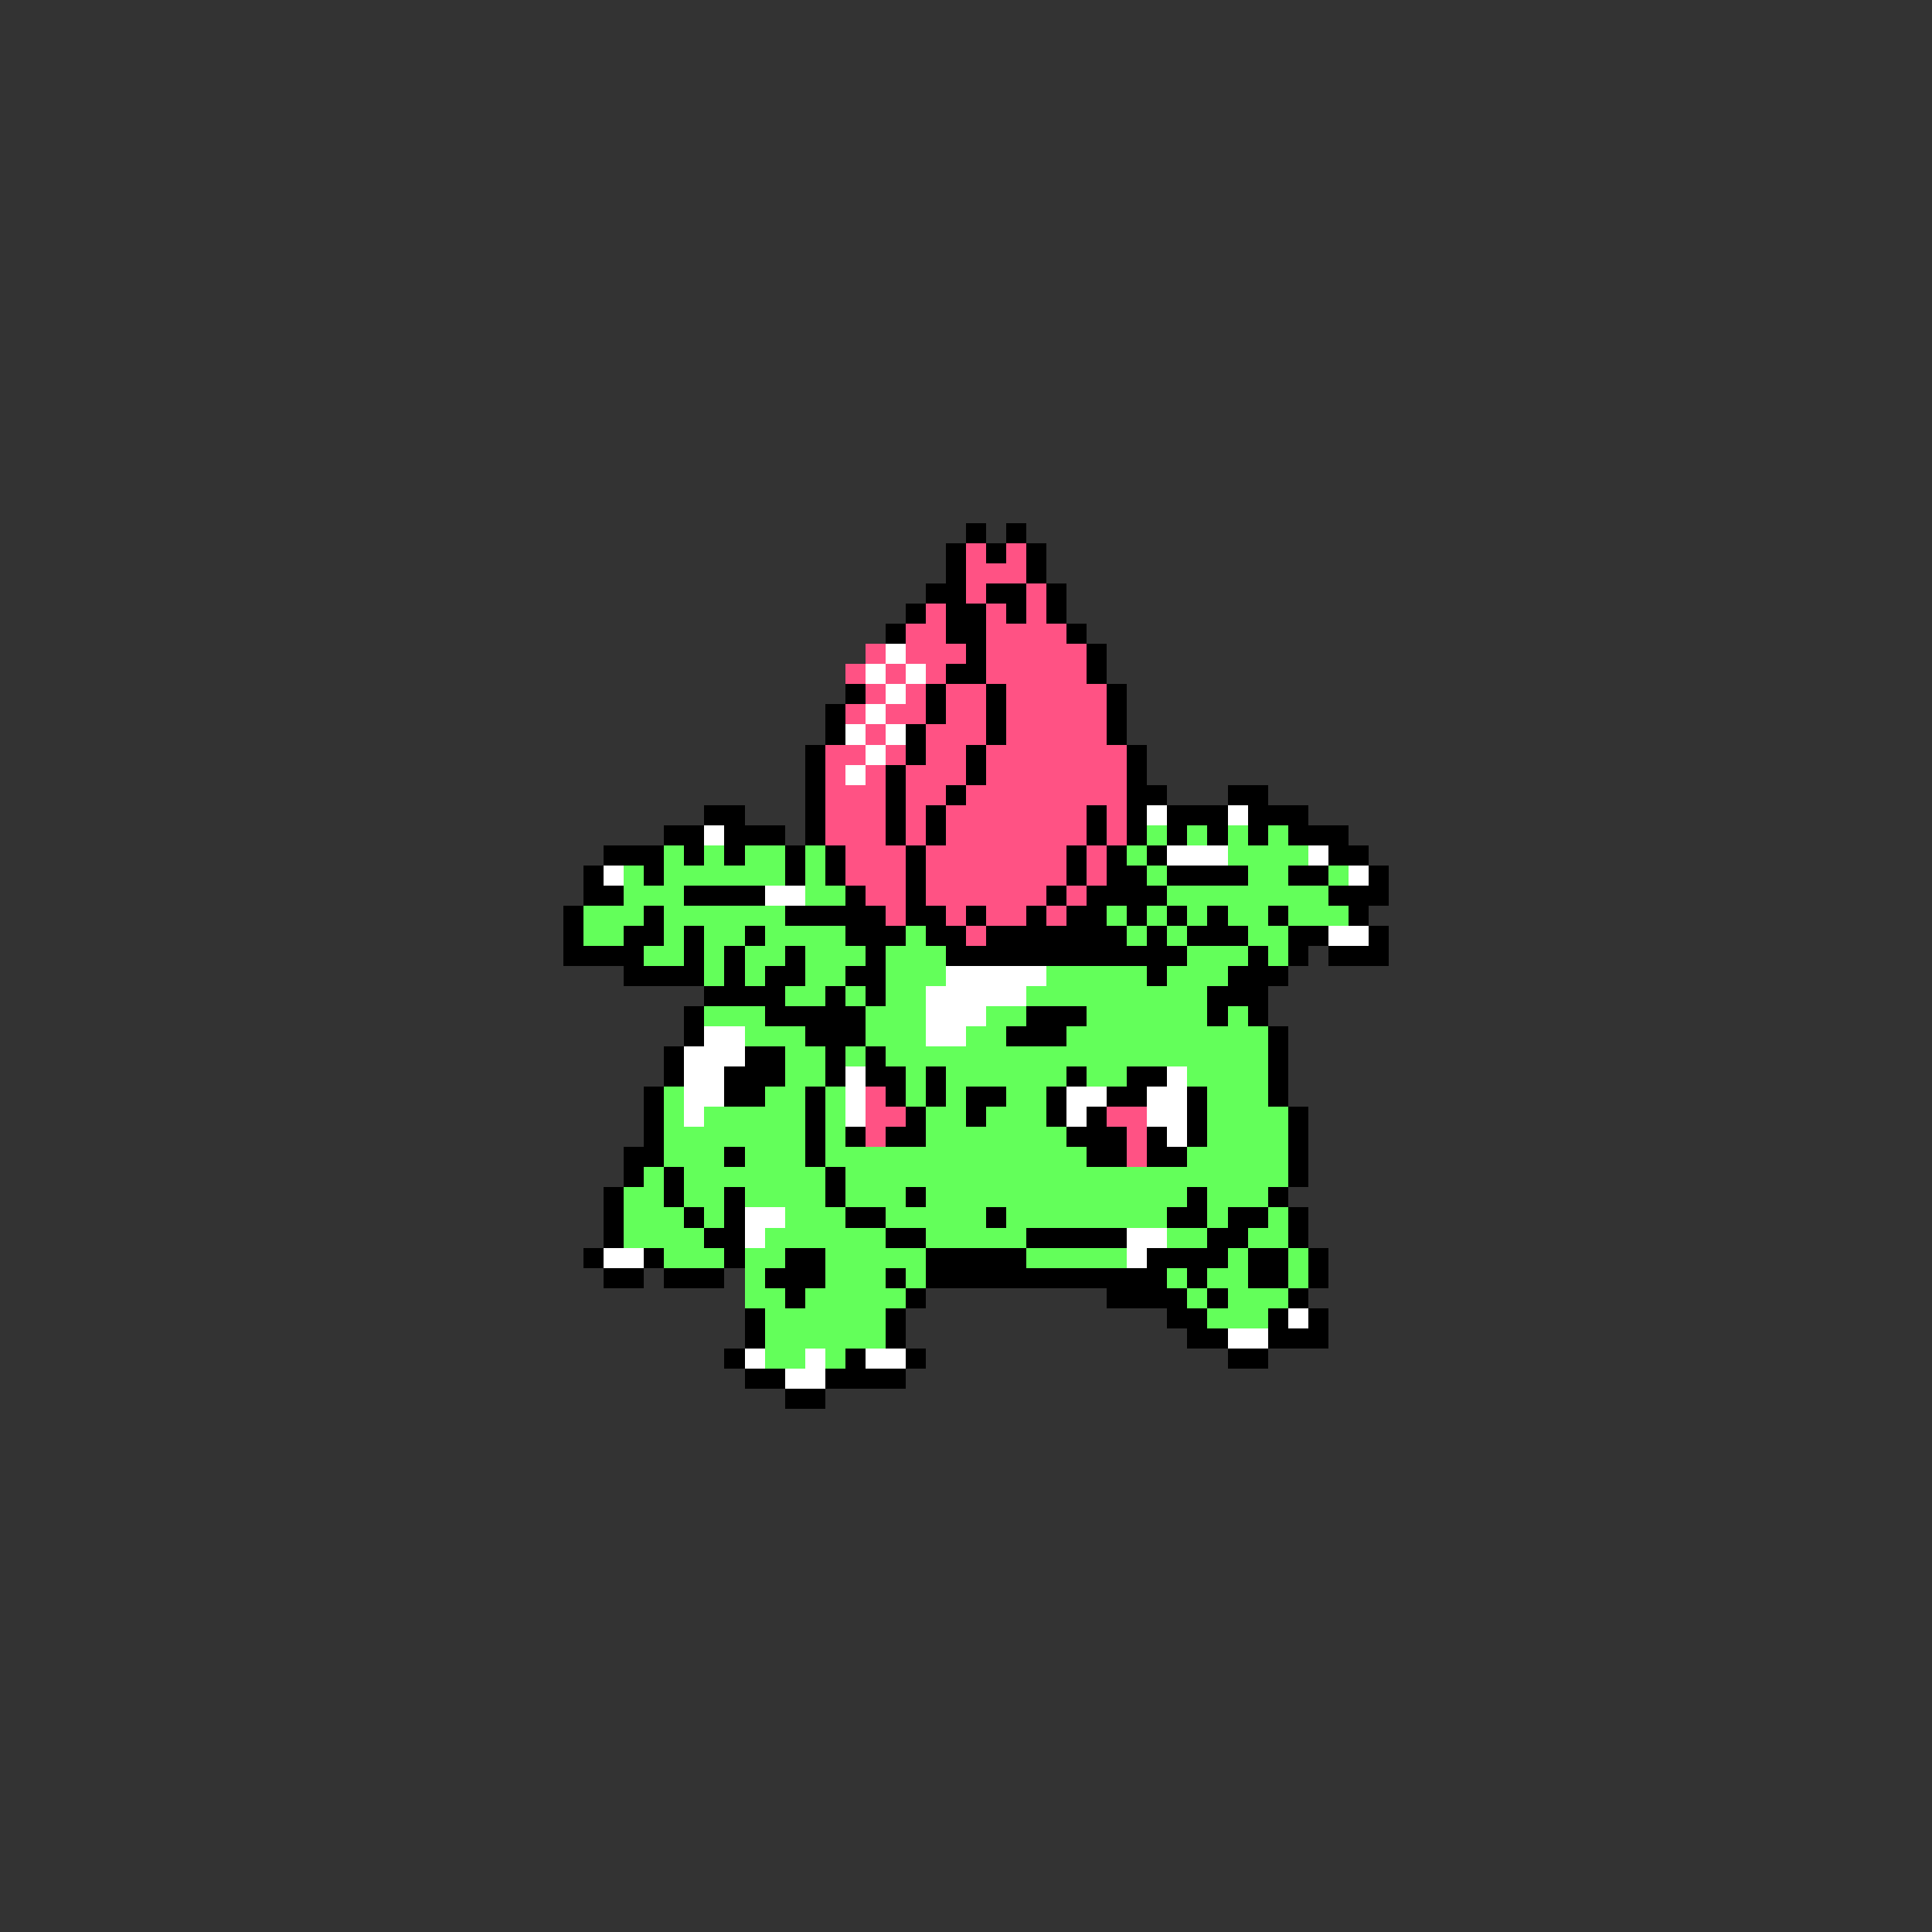 <svg xmlns="http://www.w3.org/2000/svg" viewBox="0 -0.5 96 96" shape-rendering="crispEdges">
<rect x="0" y="-0.5" width="96" height="96" fill="#333333" stroke="none"/>
<path stroke="#000000" d="M48 26h1M50 26h1M47 27h1M49 27h1M51 27h1M47 28h1M51 28h1M46 29h2M49 29h2M52 29h1M45 30h1M47 30h2M50 30h1M52 30h1M44 31h1M47 31h2M53 31h1M48 32h1M54 32h1M47 33h2M54 33h1M42 34h1M46 34h1M49 34h1M55 34h1M41 35h1M46 35h1M49 35h1M55 35h1M41 36h1M45 36h1M49 36h1M55 36h1M40 37h1M45 37h1M48 37h1M56 37h1M40 38h1M44 38h1M48 38h1M56 38h1M40 39h1M44 39h1M47 39h1M56 39h2M61 39h2M35 40h2M40 40h1M44 40h1M46 40h1M54 40h1M56 40h1M58 40h3M62 40h3M33 41h2M36 41h3M40 41h1M44 41h1M46 41h1M54 41h1M56 41h1M58 41h1M60 41h1M62 41h1M64 41h3M30 42h3M34 42h1M36 42h1M39 42h1M41 42h1M45 42h1M53 42h1M55 42h1M57 42h1M66 42h2M29 43h1M32 43h1M39 43h1M41 43h1M45 43h1M53 43h1M55 43h2M58 43h4M64 43h2M68 43h1M29 44h2M34 44h4M42 44h1M45 44h1M52 44h1M54 44h4M66 44h3M28 45h1M32 45h1M39 45h5M45 45h2M48 45h1M51 45h1M53 45h2M56 45h1M58 45h1M60 45h1M63 45h1M67 45h1M28 46h1M31 46h2M34 46h1M37 46h1M42 46h3M46 46h2M49 46h7M57 46h1M59 46h3M64 46h2M68 46h1M28 47h4M34 47h1M36 47h1M39 47h1M43 47h1M47 47h12M62 47h1M64 47h1M66 47h3M31 48h4M36 48h1M38 48h2M42 48h2M57 48h1M61 48h3M35 49h4M41 49h1M43 49h1M60 49h3M34 50h1M38 50h5M51 50h3M60 50h1M62 50h1M34 51h1M40 51h3M50 51h3M63 51h1M33 52h1M37 52h2M41 52h1M43 52h1M63 52h1M33 53h1M36 53h3M41 53h1M43 53h2M46 53h1M53 53h1M56 53h2M63 53h1M32 54h1M36 54h2M40 54h1M44 54h1M46 54h1M48 54h2M52 54h1M55 54h2M59 54h1M63 54h1M32 55h1M40 55h1M45 55h1M48 55h1M52 55h1M54 55h1M59 55h1M64 55h1M32 56h1M40 56h1M42 56h1M44 56h2M53 56h3M57 56h1M59 56h1M64 56h1M31 57h2M36 57h1M40 57h1M54 57h2M57 57h2M64 57h1M31 58h1M33 58h1M41 58h1M64 58h1M30 59h1M33 59h1M36 59h1M41 59h1M45 59h1M59 59h1M63 59h1M30 60h1M34 60h1M36 60h1M42 60h2M49 60h1M58 60h2M61 60h2M64 60h1M30 61h1M35 61h2M44 61h2M51 61h5M60 61h2M64 61h1M29 62h1M32 62h1M36 62h1M39 62h2M46 62h5M57 62h4M62 62h2M65 62h1M30 63h2M33 63h3M38 63h3M44 63h1M46 63h12M59 63h1M62 63h2M65 63h1M39 64h1M45 64h1M55 64h4M60 64h1M64 64h1M37 65h1M44 65h1M58 65h2M63 65h1M65 65h1M37 66h1M44 66h1M59 66h2M63 66h3M36 67h1M42 67h1M45 67h1M61 67h2M37 68h2M41 68h4M39 69h2" />
<path stroke="#ff5284" d="M48 27h1M50 27h1M48 28h3M48 29h1M51 29h1M46 30h1M49 30h1M51 30h1M45 31h2M49 31h4M43 32h1M45 32h3M49 32h5M42 33h1M44 33h1M46 33h1M49 33h5M43 34h1M45 34h1M47 34h2M50 34h5M42 35h1M44 35h2M47 35h2M50 35h5M43 36h1M46 36h3M50 36h5M41 37h2M44 37h1M46 37h2M49 37h7M41 38h1M43 38h1M45 38h3M49 38h7M41 39h3M45 39h2M48 39h8M41 40h3M45 40h1M47 40h7M55 40h1M41 41h3M45 41h1M47 41h7M55 41h1M42 42h3M46 42h7M54 42h1M42 43h3M46 43h7M54 43h1M43 44h2M46 44h6M53 44h1M44 45h1M47 45h1M49 45h2M52 45h1M48 46h1M43 54h1M43 55h2M55 55h2M43 56h1M56 56h1M56 57h1" />
<path stroke="#ffffff" d="M44 32h1M43 33h1M45 33h1M44 34h1M43 35h1M42 36h1M44 36h1M43 37h1M42 38h1M57 40h1M61 40h1M35 41h1M58 42h3M65 42h1M30 43h1M67 43h1M38 44h2M66 46h2M47 48h5M46 49h5M46 50h3M35 51h2M46 51h2M34 52h3M34 53h2M42 53h1M58 53h1M34 54h2M42 54h1M53 54h2M57 54h2M34 55h1M42 55h1M53 55h1M57 55h2M58 56h1M37 60h2M37 61h1M56 61h2M30 62h2M56 62h1M64 65h1M61 66h2M37 67h1M40 67h1M43 67h2M39 68h2" />
<path stroke="#63ff5a" d="M57 41h1M59 41h1M61 41h1M63 41h1M33 42h1M35 42h1M37 42h2M40 42h1M56 42h1M61 42h4M31 43h1M33 43h6M40 43h1M57 43h1M62 43h2M66 43h1M31 44h3M40 44h2M58 44h8M29 45h3M33 45h6M55 45h1M57 45h1M59 45h1M61 45h2M64 45h3M29 46h2M33 46h1M35 46h2M38 46h4M45 46h1M56 46h1M58 46h1M62 46h2M32 47h2M35 47h1M37 47h2M40 47h3M44 47h3M59 47h3M63 47h1M35 48h1M37 48h1M40 48h2M44 48h3M52 48h5M58 48h3M39 49h2M42 49h1M44 49h2M51 49h9M35 50h3M43 50h3M49 50h2M54 50h6M61 50h1M37 51h3M43 51h3M48 51h2M53 51h10M39 52h2M42 52h1M44 52h19M39 53h2M45 53h1M47 53h6M54 53h2M59 53h4M33 54h1M38 54h2M41 54h1M45 54h1M47 54h1M50 54h2M60 54h3M33 55h1M35 55h5M41 55h1M46 55h2M49 55h3M60 55h4M33 56h7M41 56h1M46 56h7M60 56h4M33 57h3M37 57h3M41 57h13M59 57h5M32 58h1M34 58h7M42 58h22M31 59h2M34 59h2M37 59h4M42 59h3M46 59h13M60 59h3M31 60h3M35 60h1M39 60h3M44 60h5M50 60h8M60 60h1M63 60h1M31 61h4M38 61h6M46 61h5M58 61h2M62 61h2M33 62h3M37 62h2M41 62h5M51 62h5M61 62h1M64 62h1M37 63h1M41 63h3M45 63h1M58 63h1M60 63h2M64 63h1M37 64h2M40 64h5M59 64h1M61 64h3M38 65h6M60 65h3M38 66h6M38 67h2M41 67h1" />
</svg>